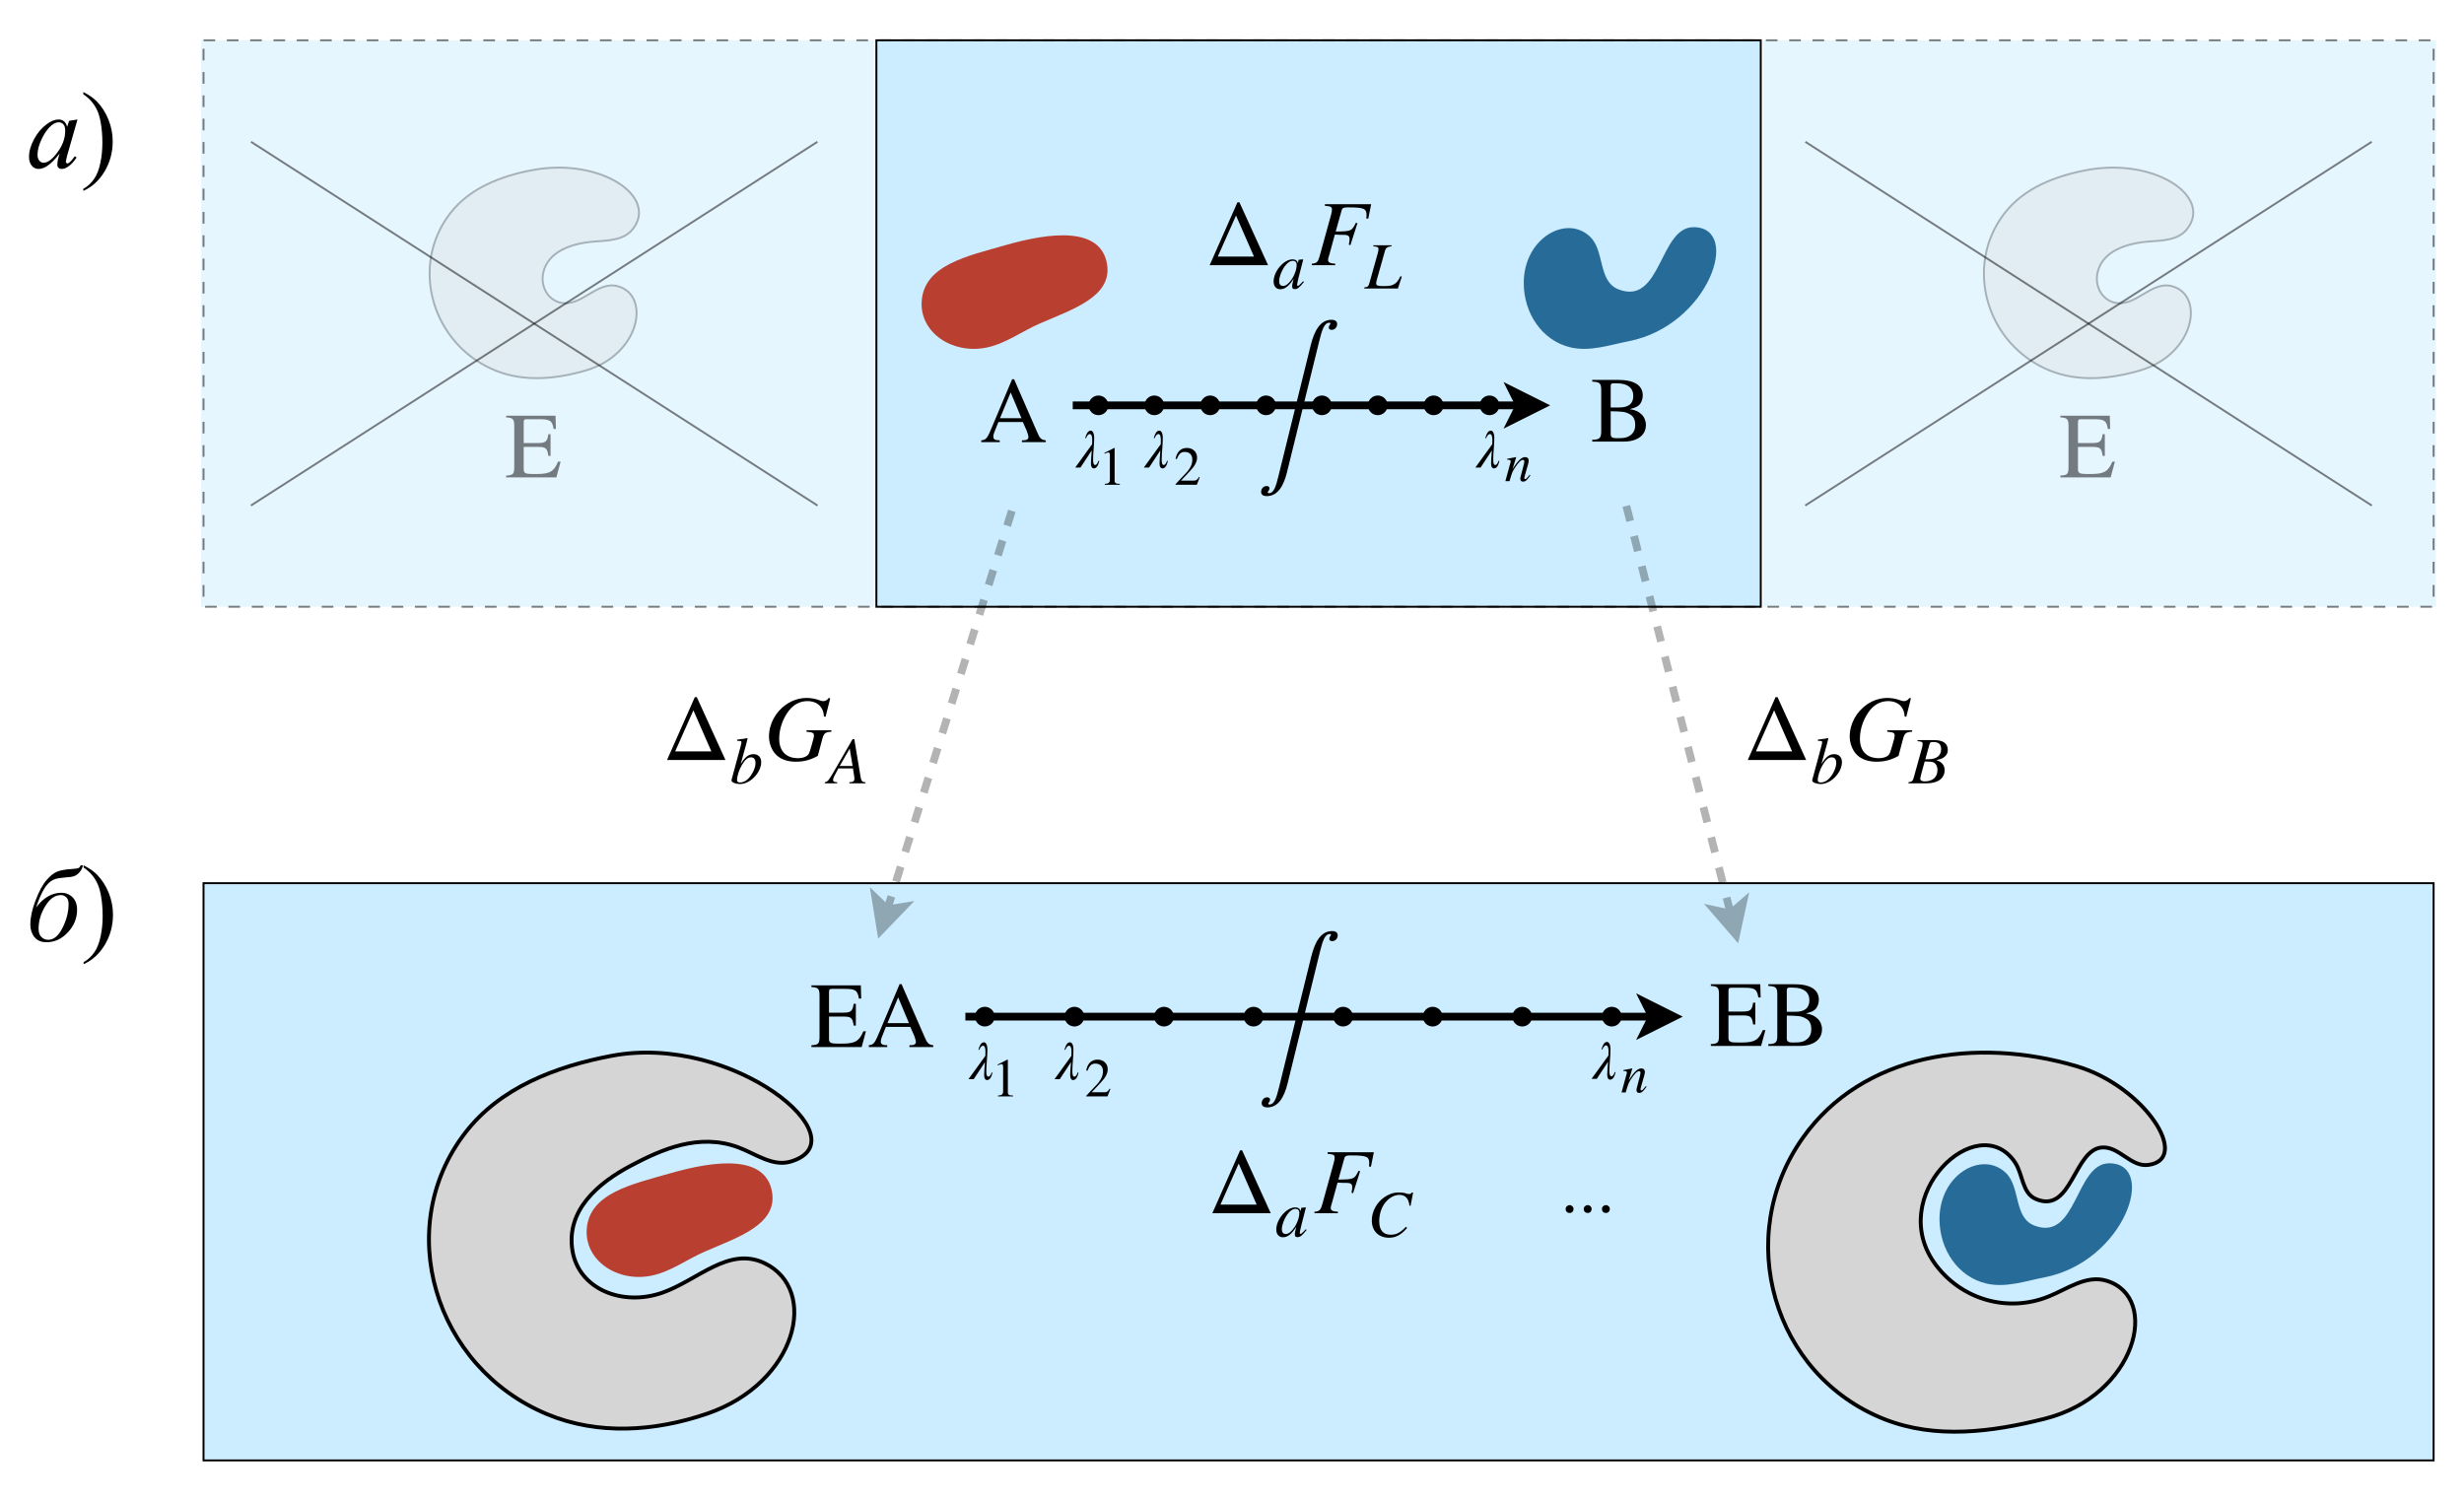 <?xml version="1.0" encoding="UTF-8"?>
<svg xmlns="http://www.w3.org/2000/svg" xmlns:xlink="http://www.w3.org/1999/xlink" width="317.002" height="193.062" viewBox="0 0 317.002 193.062">
<defs>
<filter id="filter-remove-color" x="0%" y="0%" width="100%" height="100%">
<feColorMatrix color-interpolation-filters="sRGB" values="0 0 0 0 1 0 0 0 0 1 0 0 0 0 1 0 0 0 1 0" />
</filter>
<g>
<g id="glyph-0-0">
<path d="M 8.094 0 L 4.406 -8.094 L 4.156 -8.094 L 0.578 0 Z M 6.281 -1.109 L 1.625 -1.109 L 3.969 -6.391 Z M 6.281 -1.109 "/>
</g>
<g id="glyph-1-0">
<path d="M 3.938 -0.938 L 3.719 -0.703 C 3.453 -0.422 3.344 -0.344 3.266 -0.344 C 3.203 -0.344 3.156 -0.406 3.156 -0.453 C 3.156 -0.625 3.516 -2.094 3.906 -3.547 C 3.938 -3.641 3.938 -3.656 3.953 -3.734 L 3.906 -3.75 L 3.375 -3.703 L 3.359 -3.672 L 3.266 -3.266 C 3.188 -3.578 2.953 -3.75 2.578 -3.75 C 1.453 -3.75 0.141 -2.219 0.141 -0.891 C 0.141 -0.25 0.516 0.094 1 0.094 C 1.594 0.094 2.094 -0.281 2.719 -1.25 C 2.547 -0.547 2.531 -0.484 2.531 -0.266 C 2.531 -0.016 2.625 0.078 2.875 0.078 C 3.203 0.078 3.422 -0.078 4.047 -0.844 Z M 3.109 -3.078 C 3.109 -2.469 2.859 -1.734 2.453 -1.156 C 2.203 -0.797 1.797 -0.328 1.375 -0.328 C 1.062 -0.328 0.859 -0.484 0.859 -0.953 C 0.859 -1.484 1.156 -2.25 1.516 -2.781 C 1.875 -3.297 2.25 -3.562 2.625 -3.562 C 2.922 -3.562 3.109 -3.375 3.109 -3.078 Z M 3.109 -3.078 "/>
</g>
<g id="glyph-1-1">
<path d="M 5.875 -5.656 L 5.688 -5.656 C 5.625 -5.516 5.531 -5.469 5.359 -5.469 C 5.281 -5.469 5.188 -5.469 5.016 -5.531 C 4.656 -5.656 4.297 -5.672 4.016 -5.672 C 3.344 -5.672 2.703 -5.438 2.156 -5.047 C 1.219 -4.391 0.562 -3.266 0.562 -2.062 C 0.562 -0.672 1.484 0.156 2.781 0.156 C 3.656 0.156 4.344 -0.219 5.109 -1.109 L 4.953 -1.25 C 4.219 -0.484 3.703 -0.234 3 -0.234 C 2.062 -0.234 1.516 -0.781 1.516 -1.969 C 1.516 -2.906 1.828 -3.891 2.438 -4.531 C 2.906 -5.047 3.5 -5.359 4.125 -5.359 C 4.875 -5.359 5.297 -4.891 5.406 -3.984 L 5.547 -3.953 Z M 5.875 -5.656 "/>
</g>
<g id="glyph-1-2">
<path d="M 1.391 -2.469 L 2.109 -5.078 L 2.281 -5.781 L 2.234 -5.812 C 1.812 -5.734 1.5 -5.688 0.938 -5.625 L 0.938 -5.469 C 1.438 -5.453 1.484 -5.453 1.484 -5.266 C 1.484 -5.188 1.453 -5.062 1.406 -4.859 L 0.203 -0.406 L 0.203 -0.359 C 0.203 -0.109 0.812 0.094 1.297 0.094 C 2.625 0.094 4.031 -1.391 4.031 -2.734 C 4.031 -3.391 3.609 -3.75 3.047 -3.75 C 2.438 -3.75 1.969 -3.438 1.391 -2.469 Z M 3.297 -2.609 C 3.297 -1.969 2.875 -1.125 2.375 -0.609 C 2.047 -0.281 1.688 -0.109 1.312 -0.109 C 1.062 -0.109 0.922 -0.203 0.922 -0.391 C 0.922 -0.906 1.172 -1.734 1.547 -2.359 C 1.906 -2.984 2.297 -3.344 2.703 -3.344 C 3.078 -3.344 3.297 -3.125 3.297 -2.609 Z M 3.297 -2.609 "/>
</g>
<g id="glyph-1-3">
<path d="M 4.797 0 L 4.797 -0.141 C 4.344 -0.172 4.25 -0.266 4.141 -0.984 L 3.359 -5.688 L 3.141 -5.688 L 0.703 -1.469 C 0.062 -0.359 -0.047 -0.219 -0.438 -0.141 L -0.438 0 L 1.156 0 L 1.156 -0.141 C 0.75 -0.156 0.625 -0.25 0.625 -0.422 C 0.625 -0.547 0.688 -0.766 0.812 -0.984 L 1.312 -1.922 L 3.188 -1.922 L 3.359 -0.812 C 3.359 -0.734 3.375 -0.656 3.375 -0.594 C 3.375 -0.297 3.25 -0.156 2.719 -0.141 L 2.719 0 Z M 3.141 -2.234 L 1.484 -2.234 L 2.766 -4.469 Z M 3.141 -2.234 "/>
</g>
<g id="glyph-1-4">
<path d="M 1.109 -5.562 L 1.109 -5.422 C 1.641 -5.375 1.766 -5.328 1.766 -5.078 C 1.766 -4.953 1.734 -4.75 1.672 -4.531 L 0.641 -0.812 C 0.5 -0.297 0.406 -0.203 -0.062 -0.141 L -0.062 0 L 2.25 0 C 3.625 0 4.594 -0.562 4.594 -1.703 C 4.594 -2.312 4.25 -2.766 3.516 -2.984 C 3.891 -3.062 4.203 -3.141 4.469 -3.328 C 4.766 -3.531 5 -3.828 5 -4.281 C 5 -5.125 4.422 -5.562 3.234 -5.562 Z M 2.109 -3.094 L 2.641 -5 C 2.734 -5.312 2.812 -5.312 3.156 -5.312 C 3.844 -5.312 4.141 -5.016 4.141 -4.391 C 4.141 -3.547 3.547 -3.094 2.438 -3.094 Z M 2.031 -2.812 C 2.562 -2.812 2.922 -2.781 3.094 -2.719 C 3.422 -2.609 3.672 -2.234 3.672 -1.703 C 3.672 -0.766 3 -0.25 2.031 -0.25 C 1.672 -0.25 1.453 -0.375 1.453 -0.609 C 1.453 -0.719 1.578 -1.156 1.75 -1.812 Z M 2.031 -2.812 "/>
</g>
<g id="glyph-1-5">
<path d="M 4.766 -1.531 L 4.594 -1.578 C 4.344 -1.094 4.172 -0.812 3.891 -0.625 C 3.469 -0.344 3.203 -0.312 2.359 -0.312 C 1.656 -0.312 1.469 -0.391 1.469 -0.656 C 1.469 -0.781 1.5 -0.922 1.547 -1.109 L 2.578 -4.766 C 2.703 -5.25 2.922 -5.391 3.438 -5.422 L 3.438 -5.562 L 1.109 -5.562 L 1.109 -5.422 C 1.641 -5.391 1.766 -5.312 1.766 -5.062 C 1.766 -4.938 1.734 -4.766 1.672 -4.531 L 0.625 -0.797 C 0.484 -0.266 0.406 -0.188 -0.062 -0.141 L -0.062 0 L 4.266 0 Z M 4.766 -1.531 "/>
</g>
<g id="glyph-2-0">
<path d="M 7.734 -7.844 L 1.781 -7.844 L 1.781 -7.641 C 2.562 -7.578 2.688 -7.5 2.688 -7.156 C 2.688 -6.969 2.656 -6.734 2.562 -6.438 L 1.094 -1.125 C 0.906 -0.5 0.797 -0.234 0.094 -0.188 L 0.094 0 L 3.109 0 L 3.109 -0.188 C 2.406 -0.234 2.188 -0.375 2.188 -0.656 C 2.188 -0.844 2.266 -1.078 2.359 -1.375 L 3.062 -3.938 C 3.5 -3.906 3.797 -3.906 4.062 -3.906 C 4.625 -3.906 4.953 -3.859 4.953 -3.375 C 4.953 -3.188 4.938 -3.016 4.859 -2.641 L 5.062 -2.578 L 5.969 -5.406 L 5.766 -5.453 C 5.219 -4.375 5.188 -4.359 3.172 -4.328 L 3.938 -7.062 C 4.016 -7.375 4.203 -7.438 4.75 -7.438 C 6.859 -7.438 7.141 -7.281 7.141 -6.406 C 7.141 -6.344 7.141 -6.281 7.109 -6.016 L 7.359 -5.984 Z M 7.734 -7.844 "/>
</g>
<g id="glyph-2-1">
<path d="M 8.656 -3.828 L 5.453 -3.828 L 5.453 -3.641 L 5.844 -3.594 C 6.234 -3.562 6.406 -3.422 6.406 -3.203 C 6.406 -2.938 6.344 -2.656 6.094 -1.844 C 5.828 -0.922 5.766 -0.781 5.625 -0.641 C 5.359 -0.375 4.906 -0.234 4.375 -0.234 C 2.812 -0.234 1.938 -1.156 1.938 -2.734 C 1.938 -4.062 2.438 -5.406 3.219 -6.391 C 3.797 -7.125 4.609 -7.578 5.562 -7.578 C 6.297 -7.578 6.875 -7.328 7.25 -6.875 C 7.516 -6.547 7.672 -6.125 7.688 -5.609 L 7.906 -5.562 L 8.5 -7.938 L 8.312 -7.984 C 8.109 -7.703 7.906 -7.578 7.594 -7.578 C 7.469 -7.578 7.344 -7.594 7.062 -7.703 C 6.547 -7.906 5.953 -7.984 5.453 -7.984 C 4.516 -7.984 3.594 -7.672 2.812 -7.125 C 1.531 -6.234 0.625 -4.703 0.625 -3.016 C 0.625 -2.203 0.953 -1.266 1.516 -0.703 C 2.125 -0.078 3.031 0.219 4.062 0.219 C 5.125 0.219 5.984 -0.016 6.906 -0.531 L 7.5 -2.766 C 7.688 -3.453 7.891 -3.594 8.656 -3.641 Z M 8.656 -3.828 "/>
</g>
<g id="glyph-3-0">
<path d="M 7.156 -2.031 L 6.828 -2.031 C 6.281 -0.75 5.766 -0.438 4.062 -0.438 L 3.625 -0.438 C 2.734 -0.438 2.406 -0.5 2.406 -1.016 L 2.406 -3.922 L 4.219 -3.922 C 5.25 -3.922 5.438 -3.766 5.578 -2.766 L 5.859 -2.766 L 5.859 -5.562 L 5.578 -5.562 C 5.438 -4.625 5.25 -4.422 4.219 -4.422 L 2.406 -4.422 L 2.406 -7.062 C 2.406 -7.438 2.5 -7.484 2.828 -7.484 L 4.406 -7.484 C 5.797 -7.484 6.078 -7.312 6.25 -6.234 L 6.547 -6.234 L 6.5 -7.938 L 0.141 -7.938 L 0.141 -7.719 C 1.047 -7.672 1.188 -7.484 1.188 -6.594 L 1.188 -1.375 C 1.188 -0.438 1.062 -0.281 0.141 -0.234 L 0.141 0 L 6.609 0 Z M 7.156 -2.031 "/>
</g>
<g id="glyph-3-1">
<path d="M 8.484 0 L 8.484 -0.234 C 7.859 -0.297 7.688 -0.547 7.359 -1.328 L 4.406 -8.094 L 4.156 -8.094 L 1.688 -2.234 C 0.984 -0.547 0.875 -0.297 0.188 -0.234 L 0.188 0 L 2.562 0 L 2.562 -0.234 C 1.984 -0.234 1.734 -0.344 1.734 -0.719 C 1.734 -0.859 1.781 -1.062 1.844 -1.219 L 2.391 -2.594 L 5.531 -2.594 L 6.031 -1.469 C 6.172 -1.125 6.25 -0.797 6.25 -0.625 C 6.25 -0.516 6.188 -0.391 6.078 -0.344 C 5.938 -0.25 5.859 -0.234 5.422 -0.234 L 5.422 0 Z M 5.359 -3.078 L 2.594 -3.078 L 3.969 -6.391 Z M 5.359 -3.078 "/>
</g>
<g id="glyph-3-2">
<path d="M 5.062 -4.188 C 5.688 -4.344 5.922 -4.438 6.219 -4.688 C 6.516 -4.953 6.703 -5.453 6.703 -5.938 C 6.703 -7.219 5.641 -7.938 3.562 -7.938 L 0.203 -7.938 L 0.203 -7.719 C 1.172 -7.656 1.359 -7.547 1.359 -6.594 L 1.359 -1.359 C 1.359 -0.438 1.156 -0.25 0.203 -0.234 L 0.203 0 L 4.25 0 C 5.984 0 7.109 -0.797 7.109 -2.141 C 7.109 -2.656 6.906 -3.172 6.531 -3.516 C 6.188 -3.828 5.859 -4.047 5.062 -4.172 Z M 2.578 -4.391 L 2.578 -7.109 C 2.578 -7.391 2.656 -7.5 2.875 -7.5 L 3.359 -7.5 C 4.781 -7.5 5.484 -6.891 5.484 -5.875 C 5.484 -4.891 4.891 -4.391 3.688 -4.391 Z M 2.578 -3.906 C 4 -3.859 4.453 -3.906 5.172 -3.438 C 5.562 -3.172 5.734 -2.719 5.734 -2.141 C 5.734 -1.625 5.578 -1.219 5.281 -0.953 C 4.75 -0.484 4.328 -0.438 3.328 -0.438 C 2.766 -0.438 2.578 -0.578 2.578 -0.984 Z M 2.578 -3.906 "/>
</g>
<g id="glyph-4-0">
<path d="M 2.797 0.094 C 2.469 1.438 2.203 2.312 1.562 2.312 C 1.469 2.312 1.406 2.266 1.406 2.188 C 1.438 2.062 1.641 1.938 1.641 1.688 C 1.641 1.469 1.453 1.391 1.266 1.391 C 0.875 1.391 0.562 1.719 0.562 2.156 C 0.562 2.438 0.766 2.688 1.281 2.688 C 2.672 2.688 3.438 1.438 3.891 -0.375 L 8.078 -17.406 C 8.406 -18.703 8.688 -19.625 9.344 -19.625 C 9.438 -19.625 9.484 -19.578 9.484 -19.516 C 9.469 -19.375 9.266 -19.266 9.266 -19 C 9.266 -18.781 9.453 -18.703 9.641 -18.703 C 10.031 -18.703 10.344 -19.031 10.344 -19.453 C 10.344 -19.75 10.141 -20 9.625 -20 C 8.203 -20 7.422 -18.656 6.938 -16.703 Z M 2.797 0.094 "/>
</g>
<g id="glyph-5-0">
<path d="M 2.906 -0.859 C 2.766 -0.469 2.609 -0.328 2.5 -0.328 C 2.297 -0.328 2.219 -0.531 2.219 -1.031 C 2.219 -1.922 2.359 -2.859 2.359 -3.797 C 2.359 -4.438 2.156 -4.75 1.906 -4.75 C 1.531 -4.75 1.312 -4.234 1.203 -3.781 L 1.312 -3.781 C 1.453 -4.172 1.672 -4.312 1.766 -4.312 C 1.984 -4.312 2.109 -4.094 2.109 -3.547 C 2.109 -3.328 2.094 -3.125 2.094 -3 L -0.078 0 L 0.594 0 L 2.047 -2.203 C 2 -1.484 1.938 -0.969 1.938 -0.547 C 1.938 -0.078 2.109 0.109 2.312 0.109 C 2.672 0.109 2.891 -0.281 3.016 -0.859 Z M 2.906 -0.859 "/>
</g>
<g id="glyph-6-0">
<path d="M 2.766 0 L 2.766 -0.109 C 2.234 -0.109 2.094 -0.234 2.094 -0.531 L 2.094 -4.719 L 2.031 -4.734 L 0.781 -4.094 L 0.781 -4 L 0.969 -4.062 C 1.094 -4.109 1.219 -4.156 1.281 -4.156 C 1.422 -4.156 1.484 -4.047 1.484 -3.812 L 1.484 -0.672 C 1.484 -0.281 1.344 -0.141 0.828 -0.109 L 0.828 0 Z M 2.766 0 "/>
</g>
<g id="glyph-6-1">
<path d="M 3.312 -0.953 L 3.219 -1 C 2.984 -0.609 2.844 -0.531 2.547 -0.531 L 0.906 -0.531 L 2.062 -1.766 C 2.688 -2.422 2.969 -2.953 2.969 -3.5 C 2.969 -4.188 2.453 -4.734 1.672 -4.734 C 0.812 -4.734 0.359 -4.156 0.203 -3.344 L 0.359 -3.297 C 0.641 -3.984 0.875 -4.219 1.391 -4.219 C 1.984 -4.219 2.359 -3.859 2.359 -3.234 C 2.359 -2.625 2.109 -2.094 1.453 -1.406 L 0.203 -0.078 L 0.203 0 L 2.938 0 Z M 3.312 -0.953 "/>
</g>
<g id="glyph-7-0">
<path d="M 3.219 -0.812 C 3.172 -0.75 3.125 -0.688 3.078 -0.641 C 2.875 -0.375 2.75 -0.266 2.641 -0.266 C 2.562 -0.266 2.531 -0.328 2.531 -0.391 C 2.531 -0.453 2.562 -0.562 2.625 -0.812 L 3.031 -2.234 C 3.062 -2.391 3.094 -2.531 3.094 -2.656 C 3.094 -2.906 2.938 -3.094 2.641 -3.094 C 2.188 -3.094 1.719 -2.672 1.016 -1.547 L 1.484 -3.078 L 1.469 -3.094 C 1.094 -3.016 0.891 -2.984 0.328 -2.875 L 0.328 -2.766 C 0.688 -2.75 0.781 -2.703 0.781 -2.562 C 0.781 -2.531 0.781 -2.484 0.766 -2.453 L 0.094 0 L 0.625 0 C 0.953 -1.109 1.016 -1.266 1.328 -1.734 C 1.766 -2.391 2.078 -2.734 2.359 -2.734 C 2.469 -2.734 2.531 -2.656 2.531 -2.531 C 2.531 -2.438 2.484 -2.188 2.422 -1.969 L 2.125 -0.844 C 2.016 -0.469 2.016 -0.391 2.016 -0.312 C 2.016 -0.047 2.156 0.062 2.344 0.062 C 2.672 0.062 2.844 -0.078 3.312 -0.734 Z M 3.219 -0.812 "/>
</g>
<g id="glyph-8-0">
<path d="M 6.547 -2.031 C 6.547 -2.312 6.297 -2.531 6.047 -2.531 C 5.781 -2.531 5.531 -2.328 5.531 -2.031 C 5.531 -1.719 5.734 -1.516 6.047 -1.516 C 6.344 -1.516 6.547 -1.75 6.547 -2.031 Z M 4.203 -2.031 C 4.203 -2.312 3.953 -2.531 3.703 -2.531 C 3.453 -2.531 3.188 -2.328 3.188 -2.031 C 3.188 -1.719 3.406 -1.516 3.703 -1.516 C 4.016 -1.516 4.203 -1.75 4.203 -2.031 Z M 1.875 -2.031 C 1.875 -2.312 1.625 -2.531 1.375 -2.531 C 1.125 -2.531 0.859 -2.328 0.859 -2.031 C 0.859 -1.719 1.078 -1.516 1.375 -1.516 C 1.688 -1.516 1.875 -1.75 1.875 -2.031 Z M 1.875 -2.031 "/>
</g>
<g id="glyph-9-0">
<path d="M 6.562 -6.188 L 5.234 -1.547 L 5.094 -0.938 C 5.07 -0.875 5.062 -0.82 5.062 -0.781 C 5.062 -0.707 5.086 -0.645 5.141 -0.594 C 5.172 -0.551 5.211 -0.531 5.266 -0.531 C 5.328 -0.531 5.406 -0.566 5.5 -0.641 C 5.676 -0.766 5.914 -1.035 6.219 -1.453 L 6.453 -1.297 C 6.129 -0.816 5.801 -0.453 5.469 -0.203 C 5.145 0.043 4.836 0.172 4.547 0.172 C 4.359 0.172 4.211 0.117 4.109 0.016 C 4.016 -0.078 3.969 -0.219 3.969 -0.406 C 3.969 -0.633 4.016 -0.93 4.109 -1.297 L 4.266 -1.812 C 3.66 -1.031 3.109 -0.484 2.609 -0.172 C 2.254 0.055 1.898 0.172 1.547 0.172 C 1.211 0.172 0.926 0.035 0.688 -0.234 C 0.445 -0.516 0.328 -0.898 0.328 -1.391 C 0.328 -2.109 0.547 -2.867 0.984 -3.672 C 1.422 -4.484 1.973 -5.129 2.641 -5.609 C 3.16 -5.992 3.656 -6.188 4.125 -6.188 C 4.406 -6.188 4.633 -6.113 4.812 -5.969 C 5 -5.82 5.141 -5.582 5.234 -5.25 L 5.484 -6.016 Z M 4.141 -5.828 C 3.848 -5.828 3.535 -5.691 3.203 -5.422 C 2.742 -5.035 2.332 -4.461 1.969 -3.703 C 1.602 -2.941 1.422 -2.254 1.422 -1.641 C 1.422 -1.328 1.5 -1.078 1.656 -0.891 C 1.812 -0.711 1.988 -0.625 2.188 -0.625 C 2.688 -0.625 3.227 -0.992 3.812 -1.734 C 4.594 -2.703 4.984 -3.703 4.984 -4.734 C 4.984 -5.117 4.906 -5.395 4.75 -5.562 C 4.602 -5.738 4.398 -5.828 4.141 -5.828 Z M 4.141 -5.828 "/>
</g>
<g id="glyph-9-1">
<path d="M 6.984 -9.719 L 7.266 -9.719 C 7.203 -9.383 7.055 -9.086 6.828 -8.828 C 6.609 -8.578 6.375 -8.41 6.125 -8.328 C 5.883 -8.242 5.488 -8.188 4.938 -8.156 C 4.395 -8.113 3.984 -8.047 3.703 -7.953 C 3.422 -7.867 3.145 -7.703 2.875 -7.453 C 2.602 -7.203 2.328 -6.812 2.047 -6.281 C 1.773 -5.75 1.504 -5.086 1.234 -4.297 C 2.191 -5.555 3.273 -6.188 4.484 -6.188 C 5.066 -6.188 5.551 -5.992 5.938 -5.609 C 6.32 -5.223 6.516 -4.688 6.516 -4 C 6.516 -2.906 6.117 -1.938 5.328 -1.094 C 4.547 -0.25 3.629 0.172 2.578 0.172 C 1.91 0.172 1.395 -0.047 1.031 -0.484 C 0.676 -0.93 0.5 -1.473 0.5 -2.109 C 0.5 -3.004 0.723 -4.035 1.172 -5.203 C 1.617 -6.367 2.082 -7.234 2.562 -7.797 C 3.051 -8.367 3.523 -8.742 3.984 -8.922 C 4.441 -9.098 5.078 -9.207 5.891 -9.25 C 6.297 -9.281 6.555 -9.316 6.672 -9.359 C 6.797 -9.41 6.898 -9.531 6.984 -9.719 Z M 4.422 -5.891 C 3.66 -5.891 2.992 -5.414 2.422 -4.469 C 1.848 -3.531 1.562 -2.562 1.562 -1.562 C 1.562 -1.07 1.688 -0.711 1.938 -0.484 C 2.188 -0.254 2.473 -0.141 2.797 -0.141 C 3.516 -0.141 4.129 -0.648 4.641 -1.672 C 5.16 -2.703 5.422 -3.723 5.422 -4.734 C 5.422 -5.141 5.32 -5.43 5.125 -5.609 C 4.938 -5.797 4.703 -5.891 4.422 -5.891 Z M 4.422 -5.891 "/>
</g>
<g id="glyph-10-0">
<path d="M 0.312 -9.438 L 0.312 -9.719 C 1.008 -9.375 1.586 -8.973 2.047 -8.516 C 2.691 -7.848 3.191 -7.066 3.547 -6.172 C 3.91 -5.273 4.094 -4.344 4.094 -3.375 C 4.094 -1.957 3.742 -0.664 3.047 0.5 C 2.348 1.664 1.438 2.5 0.312 3 L 0.312 2.734 C 0.875 2.422 1.336 1.992 1.703 1.453 C 2.066 0.922 2.332 0.242 2.5 -0.578 C 2.676 -1.398 2.766 -2.266 2.766 -3.172 C 2.766 -4.141 2.691 -5.023 2.547 -5.828 C 2.43 -6.453 2.285 -6.953 2.109 -7.328 C 1.941 -7.711 1.719 -8.078 1.438 -8.422 C 1.156 -8.773 0.781 -9.113 0.312 -9.438 Z M 0.312 -9.438 "/>
</g>
</g>
<mask id="mask-0">
<g filter="url(#filter-remove-color)">
<rect x="-31.7" y="-19.306" width="380.403" height="231.674" fill="rgb(0%, 0%, 0%)" fill-opacity="0.3"/>
</g>
</mask>
<clipPath id="clip-0">
<path clip-rule="nonzero" d="M 0.031 0.246 L 22.031 0.246 L 22.031 57.246 L 0.031 57.246 Z M 0.031 0.246 "/>
</clipPath>
<clipPath id="clip-1">
<path clip-rule="nonzero" d="M 0.031 50 L 7 50 L 7 57 L 0.031 57 Z M 0.031 50 "/>
</clipPath>
<clipPath id="clip-2">
<rect x="0" y="0" width="23" height="58"/>
</clipPath>
<g id="source-5" clip-path="url(#clip-2)">
<g clip-path="url(#clip-0)">
<path fill="none" stroke-width="1" stroke-linecap="butt" stroke-linejoin="miter" stroke="rgb(0%, 0%, 0%)" stroke-opacity="1" stroke-dasharray="2 2" stroke-miterlimit="4" d="M -0 0.001 L 53.158 0.001 L 53.657 0 " transform="matrix(-0.298, 0.954, -0.954, -0.298, 19.176, 1.723)"/>
</g>
<g clip-path="url(#clip-1)">
<path fill-rule="nonzero" fill="rgb(0%, 0%, 0%)" fill-opacity="1" d="M 0.906 50.137 L 1.98 56.758 L 6.633 51.926 L 3.32 52.461 Z M 0.906 50.137 "/>
</g>
</g>
<clipPath id="clip-3">
<path clip-rule="nonzero" d="M 226.227 134.176 L 279.781 134.176 L 279.781 185.453 L 226.227 185.453 Z M 226.227 134.176 "/>
</clipPath>
<clipPath id="clip-4">
<path clip-rule="nonzero" d="M 249 149 L 275 149 L 275 166 L 249 166 Z M 249 149 "/>
</clipPath>
<clipPath id="clip-5">
<path clip-rule="nonzero" d="M 256.453 139.918 L 277.297 151.262 L 265.902 172.207 L 245.055 160.859 Z M 256.453 139.918 "/>
</clipPath>
<clipPath id="clip-6">
<path clip-rule="nonzero" d="M 53.938 134.176 L 105.645 134.176 L 105.645 185.055 L 53.938 185.055 Z M 53.938 134.176 "/>
</clipPath>
<clipPath id="clip-7">
<path clip-rule="nonzero" d="M 75 149 L 100 149 L 100 165 L 75 165 Z M 75 149 "/>
</clipPath>
<clipPath id="clip-8">
<path clip-rule="nonzero" d="M 76.762 145.391 L 101.258 149.867 L 97.887 168.309 L 73.391 163.832 Z M 76.762 145.391 "/>
</clipPath>
<mask id="mask-1">
<g filter="url(#filter-remove-color)">
<rect x="-31.7" y="-19.306" width="380.403" height="231.674" fill="rgb(0%, 0%, 0%)" fill-opacity="0.3"/>
</g>
</mask>
<clipPath id="clip-9">
<path clip-rule="nonzero" d="M 0.031 0.246 L 19.031 0.246 L 19.031 59.246 L 0.031 59.246 Z M 0.031 0.246 "/>
</clipPath>
<clipPath id="clip-10">
<rect x="0" y="0" width="20" height="60"/>
</clipPath>
<g id="source-8" clip-path="url(#clip-10)">
<g clip-path="url(#clip-9)">
<path fill="none" stroke-width="1" stroke-linecap="butt" stroke-linejoin="miter" stroke="rgb(0%, 0%, 0%)" stroke-opacity="1" stroke-dasharray="2 2" stroke-miterlimit="4" d="M -0 0 L 53.577 -0.001 L 54.077 0.002 " transform="matrix(0.248, 0.969, -0.969, 0.248, 2.231, 2.094)"/>
</g>
<path fill-rule="nonzero" fill="rgb(0%, 0%, 0%)" fill-opacity="1" d="M 12.227 53.289 L 16.621 58.359 L 18.043 51.801 L 15.508 54 Z M 12.227 53.289 "/>
</g>
<clipPath id="clip-11">
<path clip-rule="nonzero" d="M 123.199 130 L 213 130 L 213 132 L 123.199 132 Z M 123.199 130 "/>
</clipPath>
<mask id="mask-2">
<g filter="url(#filter-remove-color)">
<rect x="-31.7" y="-19.306" width="380.403" height="231.674" fill="rgb(0%, 0%, 0%)" fill-opacity="0.805"/>
</g>
</mask>
<clipPath id="clip-12">
<path clip-rule="nonzero" d="M 0.031 2 L 25 2 L 25 17 L 0.031 17 Z M 0.031 2 "/>
</clipPath>
<clipPath id="clip-13">
<rect x="0" y="0" width="27" height="19"/>
</clipPath>
<g id="source-11" clip-path="url(#clip-13)">
<g clip-path="url(#clip-12)">
<path fill-rule="nonzero" fill="rgb(70.981%, 9.019%, 0%)" fill-opacity="1" d="M 24.422 5.977 C 25.129 10.188 19.953 11.805 15.754 13.633 C 13.426 14.645 11.348 16.242 8.848 16.734 C 4.496 17.586 0.312 14.777 0.578 10.758 C 0.883 6.074 6.512 4.938 11.254 3.57 C 17.051 1.898 23.602 1.09 24.422 5.977 Z M 24.422 5.977 "/>
</g>
</g>
<mask id="mask-3">
<g filter="url(#filter-remove-color)">
<rect x="-31.7" y="-19.306" width="380.403" height="231.674" fill="rgb(0%, 0%, 0%)" fill-opacity="0.805"/>
</g>
</mask>
<clipPath id="clip-14">
<rect x="0" y="0" width="31" height="20"/>
</clipPath>
<g id="source-14" clip-path="url(#clip-14)">
<path fill-rule="nonzero" fill="rgb(0%, 30.196%, 50.197%)" fill-opacity="1" d="M 22.891 2.227 C 29.145 2.258 24.828 14.887 14.555 16.898 C 12.047 17.387 9.523 18.285 7.027 17.688 C 3.352 16.809 1.043 13.273 1.035 9.426 C 1.02 3.641 6.547 0.539 9.578 3.465 C 11.48 5.305 10.559 9.215 13.254 10.242 C 18.746 12.34 18.477 2.203 22.891 2.227 Z M 22.891 2.227 "/>
</g>
<clipPath id="clip-15">
<path clip-rule="nonzero" d="M 137.012 51 L 196 51 L 196 53 L 137.012 53 Z M 137.012 51 "/>
</clipPath>
<clipPath id="clip-16">
<path clip-rule="nonzero" d="M 54.148 20.441 L 83.336 20.441 L 83.336 49.781 L 54.148 49.781 Z M 54.148 20.441 "/>
</clipPath>
<mask id="mask-4">
<g filter="url(#filter-remove-color)">
<rect x="-31.7" y="-19.306" width="380.403" height="231.674" fill="rgb(0%, 0%, 0%)" fill-opacity="0.283"/>
</g>
</mask>
<clipPath id="clip-17">
<path clip-rule="nonzero" d="M 0.148 0.441 L 29.336 0.441 L 29.336 29.781 L 0.148 29.781 Z M 0.148 0.441 "/>
</clipPath>
<clipPath id="clip-18">
<rect x="0" y="0" width="30" height="30"/>
</clipPath>
<g id="source-17" clip-path="url(#clip-18)">
<path fill-rule="nonzero" fill="rgb(83.53%, 83.53%, 83.53%)" fill-opacity="1" d="M 14.477 1.887 C 23.219 0.23 30.766 5.289 27.387 9.504 C 26.289 10.871 24.375 10.949 22.617 11.066 C 19.609 11.273 16.504 12.309 15.891 15.086 C 15.508 16.816 16.457 18.578 18.141 18.949 C 20.801 19.535 22.816 16.082 25.496 16.828 C 29.754 18.016 28.34 25.641 21.359 27.664 C 17.559 28.766 13.508 29.168 9.828 27.707 C 1.625 24.441 -1.391 14.273 3.938 7.418 C 6.457 4.184 10.441 2.652 14.477 1.887 Z M 14.477 1.887 "/>
<g clip-path="url(#clip-17)">
<path fill="none" stroke-width="0.25" stroke-linecap="butt" stroke-linejoin="miter" stroke="rgb(0%, 0%, 0%)" stroke-opacity="1" stroke-miterlimit="4" d="M 13.203 0.322 C 21.945 -1.335 29.492 3.724 26.113 7.939 C 25.016 9.306 23.102 9.384 21.344 9.501 C 18.336 9.708 15.231 10.744 14.617 13.521 C 14.234 15.251 15.184 17.013 16.867 17.384 C 19.527 17.97 21.543 14.517 24.223 15.263 C 28.481 16.451 27.066 24.076 20.086 26.099 C 16.285 27.201 12.234 27.603 8.555 26.142 C 0.352 22.876 -2.664 12.708 2.664 5.853 C 5.184 2.619 9.168 1.087 13.203 0.322 Z M 13.203 0.322 " transform="matrix(1, 0, 0, 1, 1.273, 1.565)"/>
</g>
</g>
<clipPath id="clip-19">
<path clip-rule="nonzero" d="M 31 17 L 107 17 L 107 66 L 31 66 Z M 31 17 "/>
</clipPath>
<clipPath id="clip-20">
<path clip-rule="nonzero" d="M 30.773 65.258 L 77.918 -2.148 L 106.711 17.992 L 59.562 85.395 Z M 30.773 65.258 "/>
</clipPath>
<mask id="mask-5">
<g filter="url(#filter-remove-color)">
<rect x="-31.7" y="-19.306" width="380.403" height="231.674" fill="rgb(0%, 0%, 0%)" fill-opacity="0.501"/>
</g>
</mask>
<clipPath id="clip-21">
<path clip-rule="nonzero" d="M 0.031 0.246 L 75.031 0.246 L 75.031 48.246 L 0.031 48.246 Z M 0.031 0.246 "/>
</clipPath>
<clipPath id="clip-22">
<path clip-rule="nonzero" d="M -0.227 48.258 L 46.918 -19.148 L 75.711 0.992 L 28.562 68.395 Z M -0.227 48.258 "/>
</clipPath>
<clipPath id="clip-23">
<rect x="0" y="0" width="76" height="49"/>
</clipPath>
<g id="source-20" clip-path="url(#clip-23)">
<g clip-path="url(#clip-21)">
<g clip-path="url(#clip-22)">
<path fill="none" stroke-width="0.25" stroke-linecap="butt" stroke-linejoin="miter" stroke="rgb(0%, 0%, 0%)" stroke-opacity="1" stroke-miterlimit="4" d="M -0.001 -0.001 L 80.161 32.904 " transform="matrix(0.573, -0.819, 0.819, 0.573, 1.287, 48.039)"/>
</g>
</g>
</g>
<clipPath id="clip-24">
<path clip-rule="nonzero" d="M 32 17 L 107 17 L 107 67 L 32 67 Z M 32 17 "/>
</clipPath>
<clipPath id="clip-25">
<path clip-rule="nonzero" d="M 77.918 85.395 L 30.773 17.992 L 59.562 -2.148 L 106.711 65.258 Z M 77.918 85.395 "/>
</clipPath>
<mask id="mask-6">
<g filter="url(#filter-remove-color)">
<rect x="-31.7" y="-19.306" width="380.403" height="231.674" fill="rgb(0%, 0%, 0%)" fill-opacity="0.501"/>
</g>
</mask>
<clipPath id="clip-26">
<path clip-rule="nonzero" d="M 0.031 0.246 L 74.031 0.246 L 74.031 49.246 L 0.031 49.246 Z M 0.031 0.246 "/>
</clipPath>
<clipPath id="clip-27">
<path clip-rule="nonzero" d="M 45.918 68.395 L -1.227 0.992 L 27.562 -19.148 L 74.711 48.258 Z M 45.918 68.395 "/>
</clipPath>
<clipPath id="clip-28">
<rect x="0" y="0" width="75" height="50"/>
</clipPath>
<g id="source-23" clip-path="url(#clip-28)">
<g clip-path="url(#clip-26)">
<g clip-path="url(#clip-27)">
<path fill="none" stroke-width="0.25" stroke-linecap="butt" stroke-linejoin="miter" stroke="rgb(0%, 0%, 0%)" stroke-opacity="1" stroke-miterlimit="4" d="M 0 32.904 L 80.163 -0.001 " transform="matrix(-0.573, -0.819, 0.819, -0.573, 46.233, 66.899)"/>
</g>
</g>
</g>
<clipPath id="clip-29">
<path clip-rule="nonzero" d="M 254.109 20.441 L 283.297 20.441 L 283.297 49.781 L 254.109 49.781 Z M 254.109 20.441 "/>
</clipPath>
<mask id="mask-7">
<g filter="url(#filter-remove-color)">
<rect x="-31.7" y="-19.306" width="380.403" height="231.674" fill="rgb(0%, 0%, 0%)" fill-opacity="0.283"/>
</g>
</mask>
<clipPath id="clip-30">
<path clip-rule="nonzero" d="M 0.109 0.441 L 29.297 0.441 L 29.297 29.781 L 0.109 29.781 Z M 0.109 0.441 "/>
</clipPath>
<clipPath id="clip-31">
<rect x="0" y="0" width="30" height="30"/>
</clipPath>
<g id="source-26" clip-path="url(#clip-31)">
<path fill-rule="nonzero" fill="rgb(83.53%, 83.53%, 83.53%)" fill-opacity="1" d="M 14.438 1.887 C 23.18 0.23 30.727 5.289 27.348 9.504 C 26.25 10.871 24.34 10.949 22.582 11.066 C 19.574 11.273 16.465 12.309 15.852 15.086 C 15.469 16.816 16.418 18.578 18.105 18.949 C 20.766 19.535 22.777 16.082 25.457 16.828 C 29.719 18.016 28.301 25.641 21.32 27.664 C 17.523 28.766 13.469 29.168 9.793 27.707 C 1.586 24.441 -1.426 14.273 3.902 7.418 C 6.418 4.184 10.406 2.652 14.438 1.887 Z M 14.438 1.887 "/>
<g clip-path="url(#clip-30)">
<path fill="none" stroke-width="0.25" stroke-linecap="butt" stroke-linejoin="miter" stroke="rgb(0%, 0%, 0%)" stroke-opacity="1" stroke-miterlimit="4" d="M 13.202 0.322 C 21.944 -1.335 29.491 3.724 26.112 7.939 C 25.015 9.306 23.1 9.384 21.347 9.501 C 18.339 9.708 15.229 10.744 14.616 13.521 C 14.233 15.251 15.182 17.013 16.87 17.384 C 19.53 17.97 21.542 14.517 24.222 15.263 C 28.483 16.451 27.065 24.076 20.085 26.099 C 16.284 27.201 12.233 27.603 8.557 26.142 C 0.35 22.876 -2.661 12.708 2.667 5.853 C 5.182 2.619 9.171 1.087 13.202 0.322 Z M 13.202 0.322 " transform="matrix(1, 0, 0, 1, 1.236, 1.565)"/>
</g>
</g>
<clipPath id="clip-32">
<path clip-rule="nonzero" d="M 231 17 L 307 17 L 307 66 L 231 66 Z M 231 17 "/>
</clipPath>
<clipPath id="clip-33">
<path clip-rule="nonzero" d="M 230.734 65.258 L 277.883 -2.148 L 306.672 17.992 L 259.527 85.395 Z M 230.734 65.258 "/>
</clipPath>
<mask id="mask-8">
<g filter="url(#filter-remove-color)">
<rect x="-31.7" y="-19.306" width="380.403" height="231.674" fill="rgb(0%, 0%, 0%)" fill-opacity="0.501"/>
</g>
</mask>
<clipPath id="clip-34">
<path clip-rule="nonzero" d="M 0.031 0.246 L 75.031 0.246 L 75.031 48.246 L 0.031 48.246 Z M 0.031 0.246 "/>
</clipPath>
<clipPath id="clip-35">
<path clip-rule="nonzero" d="M -0.266 48.258 L 46.883 -19.148 L 75.672 0.992 L 28.527 68.395 Z M -0.266 48.258 "/>
</clipPath>
<clipPath id="clip-36">
<rect x="0" y="0" width="76" height="49"/>
</clipPath>
<g id="source-29" clip-path="url(#clip-36)">
<g clip-path="url(#clip-34)">
<g clip-path="url(#clip-35)">
<path fill="none" stroke-width="0.25" stroke-linecap="butt" stroke-linejoin="miter" stroke="rgb(0%, 0%, 0%)" stroke-opacity="1" stroke-miterlimit="4" d="M 0 0.001 L 80.163 32.906 " transform="matrix(0.573, -0.819, 0.819, 0.573, 1.249, 48.039)"/>
</g>
</g>
</g>
<clipPath id="clip-37">
<path clip-rule="nonzero" d="M 232 17 L 307 17 L 307 67 L 232 67 Z M 232 17 "/>
</clipPath>
<clipPath id="clip-38">
<path clip-rule="nonzero" d="M 277.883 85.395 L 230.734 17.992 L 259.527 -2.148 L 306.672 65.258 Z M 277.883 85.395 "/>
</clipPath>
<mask id="mask-9">
<g filter="url(#filter-remove-color)">
<rect x="-31.7" y="-19.306" width="380.403" height="231.674" fill="rgb(0%, 0%, 0%)" fill-opacity="0.501"/>
</g>
</mask>
<clipPath id="clip-39">
<path clip-rule="nonzero" d="M 0.031 0.246 L 74.031 0.246 L 74.031 49.246 L 0.031 49.246 Z M 0.031 0.246 "/>
</clipPath>
<clipPath id="clip-40">
<path clip-rule="nonzero" d="M 45.883 68.395 L -1.266 0.992 L 27.527 -19.148 L 74.672 48.258 Z M 45.883 68.395 "/>
</clipPath>
<clipPath id="clip-41">
<rect x="0" y="0" width="75" height="50"/>
</clipPath>
<g id="source-32" clip-path="url(#clip-41)">
<g clip-path="url(#clip-39)">
<g clip-path="url(#clip-40)">
<path fill="none" stroke-width="0.25" stroke-linecap="butt" stroke-linejoin="miter" stroke="rgb(0%, 0%, 0%)" stroke-opacity="1" stroke-miterlimit="4" d="M -0.001 32.906 L 80.161 0.001 " transform="matrix(-0.573, -0.819, 0.819, -0.573, 46.195, 66.899)"/>
</g>
</g>
</g>
</defs>
<rect x="-31.7" y="-19.306" width="380.403" height="231.674" fill="rgb(100%, 100%, 100%)" fill-opacity="1"/>
<path fill-rule="nonzero" fill="rgb(0%, 63.53%, 100%)" fill-opacity="0.202" d="M 26.184 187.895 L 313.094 187.895 L 313.094 113.629 L 26.184 113.629 Z M 26.184 187.895 "/>
<path fill="none" stroke-width="0.25" stroke-linecap="butt" stroke-linejoin="miter" stroke="rgb(0%, 0%, 0%)" stroke-opacity="1" stroke-miterlimit="4" d="M -0.001 0 L 286.909 0 L 286.909 74.266 L -0.001 74.266 Z M -0.001 0 " transform="matrix(1, 0, 0, 1, 26.184, 113.629)"/>
<path fill-rule="nonzero" fill="rgb(0%, 63.53%, 100%)" fill-opacity="0.1" d="M 226.836 78.066 L 313.406 78.066 L 313.406 5.184 L 226.836 5.184 Z M 226.836 78.066 "/>
<path fill-rule="nonzero" fill="rgb(0%, 63.53%, 100%)" fill-opacity="0.202" d="M 112.75 78.066 L 226.527 78.066 L 226.527 5.184 L 112.75 5.184 Z M 112.75 78.066 "/>
<path fill="none" stroke-width="0.25" stroke-linecap="butt" stroke-linejoin="miter" stroke="rgb(0%, 0%, 0%)" stroke-opacity="1" stroke-miterlimit="4" d="M -0.002 0.001 L 113.776 0.001 L 113.776 72.884 L -0.002 72.884 Z M -0.002 0.001 " transform="matrix(1, 0, 0, 1, 112.752, 5.182)"/>
<path fill-rule="nonzero" fill="rgb(0%, 63.53%, 100%)" fill-opacity="0.1" d="M 25.875 78.066 L 112.441 78.066 L 112.441 5.184 L 25.875 5.184 Z M 25.875 78.066 "/>
<path fill="none" stroke-width="0.25" stroke-linecap="butt" stroke-linejoin="miter" stroke="rgb(0%, 0%, 0%)" stroke-opacity="0.504" stroke-dasharray="1.5 1.5" stroke-miterlimit="4" d="M -0.001 0.001 L 286.909 0.001 L 286.909 72.884 L -0.001 72.884 Z M -0.001 0.001 " transform="matrix(1, 0, 0, 1, 26.184, 5.182)"/>
<g mask="url(#mask-0)">
<use xlink:href="#source-5" transform="matrix(1, 0, 0, 1, 111, 64)"/>
</g>
<path fill-rule="nonzero" fill="rgb(83.53%, 83.53%, 83.53%)" fill-opacity="1" d="M 267.195 137.188 C 275.898 139.77 281.973 149.156 276.371 149.879 C 274.152 150.168 272.668 147.512 270.465 147.629 C 266.789 147.832 266.582 156.27 261.914 154.262 C 260.117 153.492 260.277 151.078 259.227 149.531 C 254.434 142.48 242.375 153.973 249.098 162.805 C 252.465 167.23 258.305 168.891 263.488 166.832 C 265.996 165.836 268.383 163.988 271.012 164.781 C 278.039 166.902 274.848 179.57 263.062 182.535 C 256.23 184.254 249.031 185.184 242.469 182.605 C 228.086 176.957 222.941 159.086 231.949 146.379 C 239.605 135.578 254.176 133.324 267.195 137.188 Z M 267.195 137.188 "/>
<g clip-path="url(#clip-3)">
<path fill="none" stroke-width="0.5" stroke-linecap="butt" stroke-linejoin="miter" stroke="rgb(0%, 0%, 0%)" stroke-opacity="1" stroke-miterlimit="4" d="M 39.719 1.76 C 48.422 4.343 54.496 13.729 48.894 14.452 C 46.676 14.741 45.191 12.085 42.988 12.202 C 39.312 12.405 39.105 20.843 34.437 18.835 C 32.641 18.065 32.801 15.651 31.75 14.104 C 26.957 7.053 14.898 18.546 21.621 27.378 C 24.988 31.803 30.828 33.464 36.012 31.405 C 38.519 30.409 40.906 28.561 43.535 29.354 C 50.562 31.475 47.371 44.143 35.586 47.108 C 28.754 48.827 21.555 49.757 14.992 47.178 C 0.609 41.53 -4.535 23.659 4.473 10.952 C 12.129 0.151 26.699 -2.103 39.719 1.76 Z M 39.719 1.76 " transform="matrix(1, 0, 0, 1, 227.477, 135.427)"/>
</g>
<g clip-path="url(#clip-4)">
<g clip-path="url(#clip-5)">
<path fill-rule="nonzero" fill="rgb(0%, 30.196%, 50.197%)" fill-opacity="0.805" d="M 271.379 149.668 C 277.637 149.699 273.32 162.328 263.043 164.34 C 260.535 164.828 258.016 165.73 255.516 165.129 C 251.844 164.25 249.535 160.715 249.523 156.867 C 249.508 151.082 255.035 147.98 258.066 150.91 C 259.969 152.746 259.047 156.656 261.742 157.684 C 267.234 159.781 266.969 149.645 271.379 149.668 Z M 271.379 149.668 "/>
</g>
</g>
<path fill-rule="nonzero" fill="rgb(83.53%, 83.53%, 83.53%)" fill-opacity="1" d="M 78.688 135.84 C 94.305 132.883 110.98 146.656 101.746 149.441 C 99.418 150.141 97.266 148.473 95.02 147.629 C 89.93 145.723 85.094 147.902 81.266 149.918 C 76.824 152.254 72.852 155.758 73.637 160.84 C 74.41 165.844 80.051 168.137 85.234 166.309 C 89.793 164.703 93.754 160.301 98.367 162.523 C 105.445 165.93 102.535 177.934 90.984 181.879 C 84.258 184.176 76.949 184.68 70.391 181.949 C 55.855 175.895 50.465 157.891 59.871 145.719 C 64.352 139.922 71.484 137.207 78.688 135.84 Z M 78.688 135.84 "/>
<g clip-path="url(#clip-6)">
<path fill="none" stroke-width="0.5" stroke-linecap="butt" stroke-linejoin="miter" stroke="rgb(0%, 0%, 0%)" stroke-opacity="1" stroke-miterlimit="4" d="M 23.501 0.413 C 39.118 -2.544 55.794 11.229 46.56 14.014 C 44.232 14.714 42.079 13.046 39.833 12.202 C 34.743 10.296 29.908 12.475 26.079 14.491 C 21.638 16.827 17.665 20.331 18.451 25.413 C 19.224 30.417 24.865 32.71 30.048 30.882 C 34.607 29.276 38.568 24.874 43.181 27.096 C 50.259 30.503 47.349 42.507 35.798 46.452 C 29.072 48.749 21.763 49.253 15.204 46.522 C 0.669 40.468 -4.721 22.464 4.685 10.292 C 9.165 4.495 16.298 1.78 23.501 0.413 Z M 23.501 0.413 " transform="matrix(1, 0, 0, 1, 55.186, 135.427)"/>
</g>
<g clip-path="url(#clip-7)">
<g clip-path="url(#clip-8)">
<path fill-rule="nonzero" fill="rgb(70.981%, 9.019%, 0%)" fill-opacity="0.805" d="M 99.328 153.379 C 100.035 157.59 94.859 159.207 90.66 161.035 C 88.336 162.047 86.254 163.648 83.758 164.137 C 79.402 164.992 75.223 162.18 75.484 158.16 C 75.789 153.477 81.422 152.34 86.164 150.973 C 91.957 149.301 98.508 148.496 99.328 153.379 Z M 99.328 153.379 "/>
</g>
</g>
<g mask="url(#mask-1)">
<use xlink:href="#source-8" transform="matrix(1, 0, 0, 1, 207, 63)"/>
</g>
<g fill="rgb(0%, 0%, 0%)" fill-opacity="1">
<use xlink:href="#glyph-0-0" x="155.393" y="156.092"/>
</g>
<g fill="rgb(0%, 0%, 0%)" fill-opacity="1">
<use xlink:href="#glyph-1-0" x="164.056" y="159.092"/>
</g>
<g fill="rgb(0%, 0%, 0%)" fill-opacity="1">
<use xlink:href="#glyph-2-0" x="169.016" y="156.092"/>
</g>
<g fill="rgb(0%, 0%, 0%)" fill-opacity="1">
<use xlink:href="#glyph-1-1" x="175.926" y="159.092"/>
</g>
<g fill="rgb(0%, 0%, 0%)" fill-opacity="1">
<use xlink:href="#glyph-0-0" x="85.238" y="97.782"/>
</g>
<g fill="rgb(0%, 0%, 0%)" fill-opacity="1">
<use xlink:href="#glyph-1-2" x="93.902" y="100.782"/>
</g>
<g fill="rgb(0%, 0%, 0%)" fill-opacity="1">
<use xlink:href="#glyph-2-1" x="98.308" y="97.782"/>
</g>
<g fill="rgb(0%, 0%, 0%)" fill-opacity="1">
<use xlink:href="#glyph-1-3" x="106.55" y="100.782"/>
</g>
<g fill="rgb(0%, 0%, 0%)" fill-opacity="1">
<use xlink:href="#glyph-0-0" x="224.277" y="97.782"/>
</g>
<g fill="rgb(0%, 0%, 0%)" fill-opacity="1">
<use xlink:href="#glyph-1-2" x="232.941" y="100.782"/>
</g>
<g fill="rgb(0%, 0%, 0%)" fill-opacity="1">
<use xlink:href="#glyph-2-1" x="237.347" y="97.782"/>
</g>
<g fill="rgb(0%, 0%, 0%)" fill-opacity="1">
<use xlink:href="#glyph-1-4" x="245.59" y="100.782"/>
</g>
<g fill="rgb(0%, 0%, 0%)" fill-opacity="1">
<use xlink:href="#glyph-3-0" x="104.249" y="134.711"/>
<use xlink:href="#glyph-3-1" x="111.581" y="134.711"/>
</g>
<g fill="rgb(0%, 0%, 0%)" fill-opacity="1">
<use xlink:href="#glyph-3-0" x="219.966" y="134.567"/>
<use xlink:href="#glyph-3-2" x="227.298" y="134.567"/>
</g>
<g clip-path="url(#clip-11)">
<path fill="none" stroke-width="1" stroke-linecap="butt" stroke-linejoin="miter" stroke="rgb(0%, 0%, 0%)" stroke-opacity="1" stroke-miterlimit="4" d="M 0 0 L 88.293 0 " transform="matrix(1, 0, 0, 1, 124.199, 130.8)"/>
</g>
<path fill-rule="nonzero" fill="rgb(0%, 0%, 0%)" fill-opacity="1" d="M 210.492 133.801 L 216.492 130.801 L 210.492 127.801 L 211.992 130.801 Z M 210.492 133.801 "/>
<g fill="rgb(0%, 0%, 0%)" fill-opacity="1">
<use xlink:href="#glyph-4-0" x="161.756" y="139.79"/>
</g>
<g fill="rgb(0%, 0%, 0%)" fill-opacity="1">
<use xlink:href="#glyph-0-0" x="155.048" y="34.119"/>
</g>
<g fill="rgb(0%, 0%, 0%)" fill-opacity="1">
<use xlink:href="#glyph-1-0" x="163.712" y="37.119"/>
</g>
<g fill="rgb(0%, 0%, 0%)" fill-opacity="1">
<use xlink:href="#glyph-2-0" x="168.671" y="34.119"/>
</g>
<g fill="rgb(0%, 0%, 0%)" fill-opacity="1">
<use xlink:href="#glyph-1-5" x="175.581" y="37.119"/>
</g>
<g mask="url(#mask-2)">
<use xlink:href="#source-11" transform="matrix(1, 0, 0, 1, 118, 28)"/>
</g>
<g mask="url(#mask-3)">
<use xlink:href="#source-14" transform="matrix(1, 0, 0, 1, 195, 27)"/>
</g>
<g fill="rgb(0%, 0%, 0%)" fill-opacity="1">
<use xlink:href="#glyph-3-1" x="126.058" y="56.886"/>
</g>
<g fill="rgb(0%, 0%, 0%)" fill-opacity="1">
<use xlink:href="#glyph-3-2" x="204.643" y="56.816"/>
</g>
<g clip-path="url(#clip-15)">
<path fill="none" stroke-width="1" stroke-linecap="butt" stroke-linejoin="miter" stroke="rgb(0%, 0%, 0%)" stroke-opacity="1" stroke-miterlimit="4" d="M -0 0.001 L 57.421 0.001 " transform="matrix(1, 0, 0, 1, 138.012, 52.152)"/>
</g>
<path fill-rule="nonzero" fill="rgb(0%, 0%, 0%)" fill-opacity="1" d="M 193.434 55.152 L 199.434 52.152 L 193.434 49.152 L 194.934 52.152 Z M 193.434 55.152 "/>
<g fill="rgb(0%, 0%, 0%)" fill-opacity="1">
<use xlink:href="#glyph-4-0" x="161.684" y="61.142"/>
</g>
<g clip-path="url(#clip-16)">
<g mask="url(#mask-4)">
<use xlink:href="#source-17" transform="matrix(1, 0, 0, 1, 54, 20)"/>
</g>
</g>
<g fill="rgb(0%, 0%, 0%)" fill-opacity="0.497">
<use xlink:href="#glyph-3-0" x="64.972" y="61.422"/>
</g>
<g clip-path="url(#clip-19)">
<g clip-path="url(#clip-20)">
<g mask="url(#mask-5)">
<use xlink:href="#source-20" transform="matrix(1, 0, 0, 1, 31, 17)"/>
</g>
</g>
</g>
<g clip-path="url(#clip-24)">
<g clip-path="url(#clip-25)">
<g mask="url(#mask-6)">
<use xlink:href="#source-23" transform="matrix(1, 0, 0, 1, 32, 17)"/>
</g>
</g>
</g>
<g clip-path="url(#clip-29)">
<g mask="url(#mask-7)">
<use xlink:href="#source-26" transform="matrix(1, 0, 0, 1, 254, 20)"/>
</g>
</g>
<g fill="rgb(0%, 0%, 0%)" fill-opacity="0.497">
<use xlink:href="#glyph-3-0" x="264.934" y="61.422"/>
</g>
<g clip-path="url(#clip-32)">
<g clip-path="url(#clip-33)">
<g mask="url(#mask-8)">
<use xlink:href="#source-29" transform="matrix(1, 0, 0, 1, 231, 17)"/>
</g>
</g>
</g>
<g clip-path="url(#clip-37)">
<g clip-path="url(#clip-38)">
<g mask="url(#mask-9)">
<use xlink:href="#source-32" transform="matrix(1, 0, 0, 1, 232, 17)"/>
</g>
</g>
</g>
<path fill-rule="nonzero" fill="rgb(0%, 0%, 0%)" fill-opacity="1" d="M 127.598 129.906 C 128.09 130.398 128.09 131.199 127.598 131.695 C 127.102 132.191 126.301 132.191 125.805 131.695 C 125.312 131.199 125.312 130.398 125.805 129.906 C 126.301 129.41 127.102 129.41 127.598 129.906 Z M 127.598 129.906 "/>
<path fill-rule="nonzero" fill="rgb(0%, 0%, 0%)" fill-opacity="1" d="M 139.121 129.906 C 139.613 130.398 139.613 131.199 139.121 131.695 C 138.625 132.191 137.824 132.191 137.328 131.695 C 136.836 131.199 136.836 130.398 137.328 129.906 C 137.824 129.41 138.625 129.41 139.121 129.906 Z M 139.121 129.906 "/>
<path fill-rule="nonzero" fill="rgb(0%, 0%, 0%)" fill-opacity="1" d="M 150.645 129.906 C 151.137 130.398 151.137 131.199 150.645 131.695 C 150.148 132.191 149.348 132.191 148.852 131.695 C 148.359 131.199 148.359 130.398 148.852 129.906 C 149.348 129.41 150.148 129.41 150.645 129.906 Z M 150.645 129.906 "/>
<path fill-rule="nonzero" fill="rgb(0%, 0%, 0%)" fill-opacity="1" d="M 162.168 129.906 C 162.66 130.398 162.66 131.199 162.168 131.695 C 161.672 132.191 160.871 132.191 160.375 131.695 C 159.883 131.199 159.883 130.398 160.375 129.906 C 160.871 129.41 161.672 129.41 162.168 129.906 Z M 162.168 129.906 "/>
<path fill-rule="nonzero" fill="rgb(0%, 0%, 0%)" fill-opacity="1" d="M 185.211 129.906 C 185.707 130.398 185.707 131.199 185.211 131.695 C 184.719 132.191 183.918 132.191 183.422 131.695 C 182.93 131.199 182.93 130.398 183.422 129.906 C 183.918 129.41 184.719 129.41 185.211 129.906 Z M 185.211 129.906 "/>
<path fill-rule="nonzero" fill="rgb(0%, 0%, 0%)" fill-opacity="1" d="M 208.258 129.906 C 208.754 130.398 208.754 131.199 208.258 131.695 C 207.766 132.191 206.965 132.191 206.469 131.695 C 205.977 131.199 205.977 130.398 206.469 129.906 C 206.965 129.41 207.766 129.41 208.258 129.906 Z M 208.258 129.906 "/>
<path fill-rule="nonzero" fill="rgb(0%, 0%, 0%)" fill-opacity="1" d="M 196.734 129.906 C 197.23 130.398 197.23 131.199 196.734 131.695 C 196.242 132.191 195.441 132.191 194.945 131.695 C 194.453 131.199 194.453 130.398 194.945 129.906 C 195.441 129.41 196.242 129.41 196.734 129.906 Z M 196.734 129.906 "/>
<path fill-rule="nonzero" fill="rgb(0%, 0%, 0%)" fill-opacity="1" d="M 173.691 129.906 C 174.184 130.398 174.184 131.199 173.691 131.695 C 173.195 132.191 172.395 132.191 171.898 131.695 C 171.406 131.199 171.406 130.398 171.898 129.906 C 172.395 129.41 173.195 129.41 173.691 129.906 Z M 173.691 129.906 "/>
<g fill="rgb(0%, 0%, 0%)" fill-opacity="1">
<use xlink:href="#glyph-5-0" x="124.674" y="138.85"/>
</g>
<g fill="rgb(0%, 0%, 0%)" fill-opacity="1">
<use xlink:href="#glyph-6-0" x="127.57" y="141.062"/>
</g>
<g fill="rgb(0%, 0%, 0%)" fill-opacity="1">
<use xlink:href="#glyph-5-0" x="204.836" y="138.802"/>
</g>
<g fill="rgb(0%, 0%, 0%)" fill-opacity="1">
<use xlink:href="#glyph-7-0" x="208.524" y="140.552"/>
</g>
<g fill="rgb(0%, 0%, 0%)" fill-opacity="1">
<use xlink:href="#glyph-5-0" x="135.743" y="138.85"/>
</g>
<g fill="rgb(0%, 0%, 0%)" fill-opacity="1">
<use xlink:href="#glyph-6-1" x="139.543" y="141.062"/>
</g>
<g fill="rgb(0%, 0%, 0%)" fill-opacity="1">
<use xlink:href="#glyph-8-0" x="200.567" y="157.577"/>
</g>
<path fill-rule="nonzero" fill="rgb(0%, 0%, 0%)" fill-opacity="1" d="M 142.219 51.258 C 142.711 51.75 142.711 52.551 142.219 53.047 C 141.723 53.539 140.922 53.539 140.426 53.047 C 139.934 52.551 139.934 51.75 140.426 51.258 C 140.922 50.762 141.723 50.762 142.219 51.258 Z M 142.219 51.258 "/>
<path fill-rule="nonzero" fill="rgb(0%, 0%, 0%)" fill-opacity="1" d="M 149.402 51.258 C 149.898 51.75 149.898 52.551 149.402 53.047 C 148.91 53.539 148.109 53.539 147.613 53.047 C 147.121 52.551 147.121 51.75 147.613 51.258 C 148.109 50.762 148.91 50.762 149.402 51.258 Z M 149.402 51.258 "/>
<path fill-rule="nonzero" fill="rgb(0%, 0%, 0%)" fill-opacity="1" d="M 156.59 51.258 C 157.086 51.75 157.086 52.551 156.59 53.047 C 156.094 53.539 155.293 53.539 154.801 53.047 C 154.305 52.551 154.305 51.75 154.801 51.258 C 155.293 50.762 156.094 50.762 156.59 51.258 Z M 156.59 51.258 "/>
<path fill-rule="nonzero" fill="rgb(0%, 0%, 0%)" fill-opacity="1" d="M 163.777 51.258 C 164.27 51.75 164.27 52.551 163.777 53.047 C 163.281 53.539 162.48 53.539 161.988 53.047 C 161.492 52.551 161.492 51.75 161.988 51.258 C 162.48 50.762 163.281 50.762 163.777 51.258 Z M 163.777 51.258 "/>
<path fill-rule="nonzero" fill="rgb(0%, 0%, 0%)" fill-opacity="1" d="M 192.523 51.258 C 193.016 51.75 193.016 52.551 192.523 53.047 C 192.027 53.539 191.227 53.539 190.734 53.047 C 190.238 52.551 190.238 51.75 190.734 51.258 C 191.227 50.762 192.027 50.762 192.523 51.258 Z M 192.523 51.258 "/>
<path fill-rule="nonzero" fill="rgb(0%, 0%, 0%)" fill-opacity="1" d="M 185.336 51.258 C 185.832 51.75 185.832 52.551 185.336 53.047 C 184.844 53.539 184.039 53.539 183.547 53.047 C 183.051 52.551 183.051 51.75 183.547 51.258 C 184.039 50.762 184.844 50.762 185.336 51.258 Z M 185.336 51.258 "/>
<path fill-rule="nonzero" fill="rgb(0%, 0%, 0%)" fill-opacity="1" d="M 178.148 51.258 C 178.645 51.75 178.645 52.551 178.148 53.047 C 177.656 53.539 176.855 53.539 176.359 53.047 C 175.867 52.551 175.867 51.75 176.359 51.258 C 176.855 50.762 177.656 50.762 178.148 51.258 Z M 178.148 51.258 "/>
<path fill-rule="nonzero" fill="rgb(0%, 0%, 0%)" fill-opacity="1" d="M 170.965 51.258 C 171.457 51.75 171.457 52.551 170.965 53.047 C 170.469 53.539 169.668 53.539 169.172 53.047 C 168.68 52.551 168.68 51.75 169.172 51.258 C 169.668 50.762 170.469 50.762 170.965 51.258 Z M 170.965 51.258 "/>
<g fill="rgb(0%, 0%, 0%)" fill-opacity="1">
<use xlink:href="#glyph-5-0" x="138.412" y="60.153"/>
</g>
<g fill="rgb(0%, 0%, 0%)" fill-opacity="1">
<use xlink:href="#glyph-6-0" x="141.307" y="62.365"/>
</g>
<g fill="rgb(0%, 0%, 0%)" fill-opacity="1">
<use xlink:href="#glyph-5-0" x="147.238" y="60.153"/>
</g>
<g fill="rgb(0%, 0%, 0%)" fill-opacity="1">
<use xlink:href="#glyph-6-1" x="151.038" y="62.365"/>
</g>
<g fill="rgb(0%, 0%, 0%)" fill-opacity="1">
<use xlink:href="#glyph-5-0" x="189.89" y="60.153"/>
</g>
<g fill="rgb(0%, 0%, 0%)" fill-opacity="1">
<use xlink:href="#glyph-7-0" x="193.578" y="61.903"/>
</g>
<g fill="rgb(0%, 0%, 0%)" fill-opacity="1">
<use xlink:href="#glyph-9-0" x="3.406" y="21.562"/>
</g>
<g fill="rgb(0%, 0%, 0%)" fill-opacity="1">
<use xlink:href="#glyph-10-0" x="10.406" y="21.562"/>
</g>
<g fill="rgb(0%, 0%, 0%)" fill-opacity="1">
<use xlink:href="#glyph-9-1" x="3.401" y="121.053"/>
</g>
<g fill="rgb(0%, 0%, 0%)" fill-opacity="1">
<use xlink:href="#glyph-10-0" x="10.442" y="121.053"/>
</g>
</svg>
